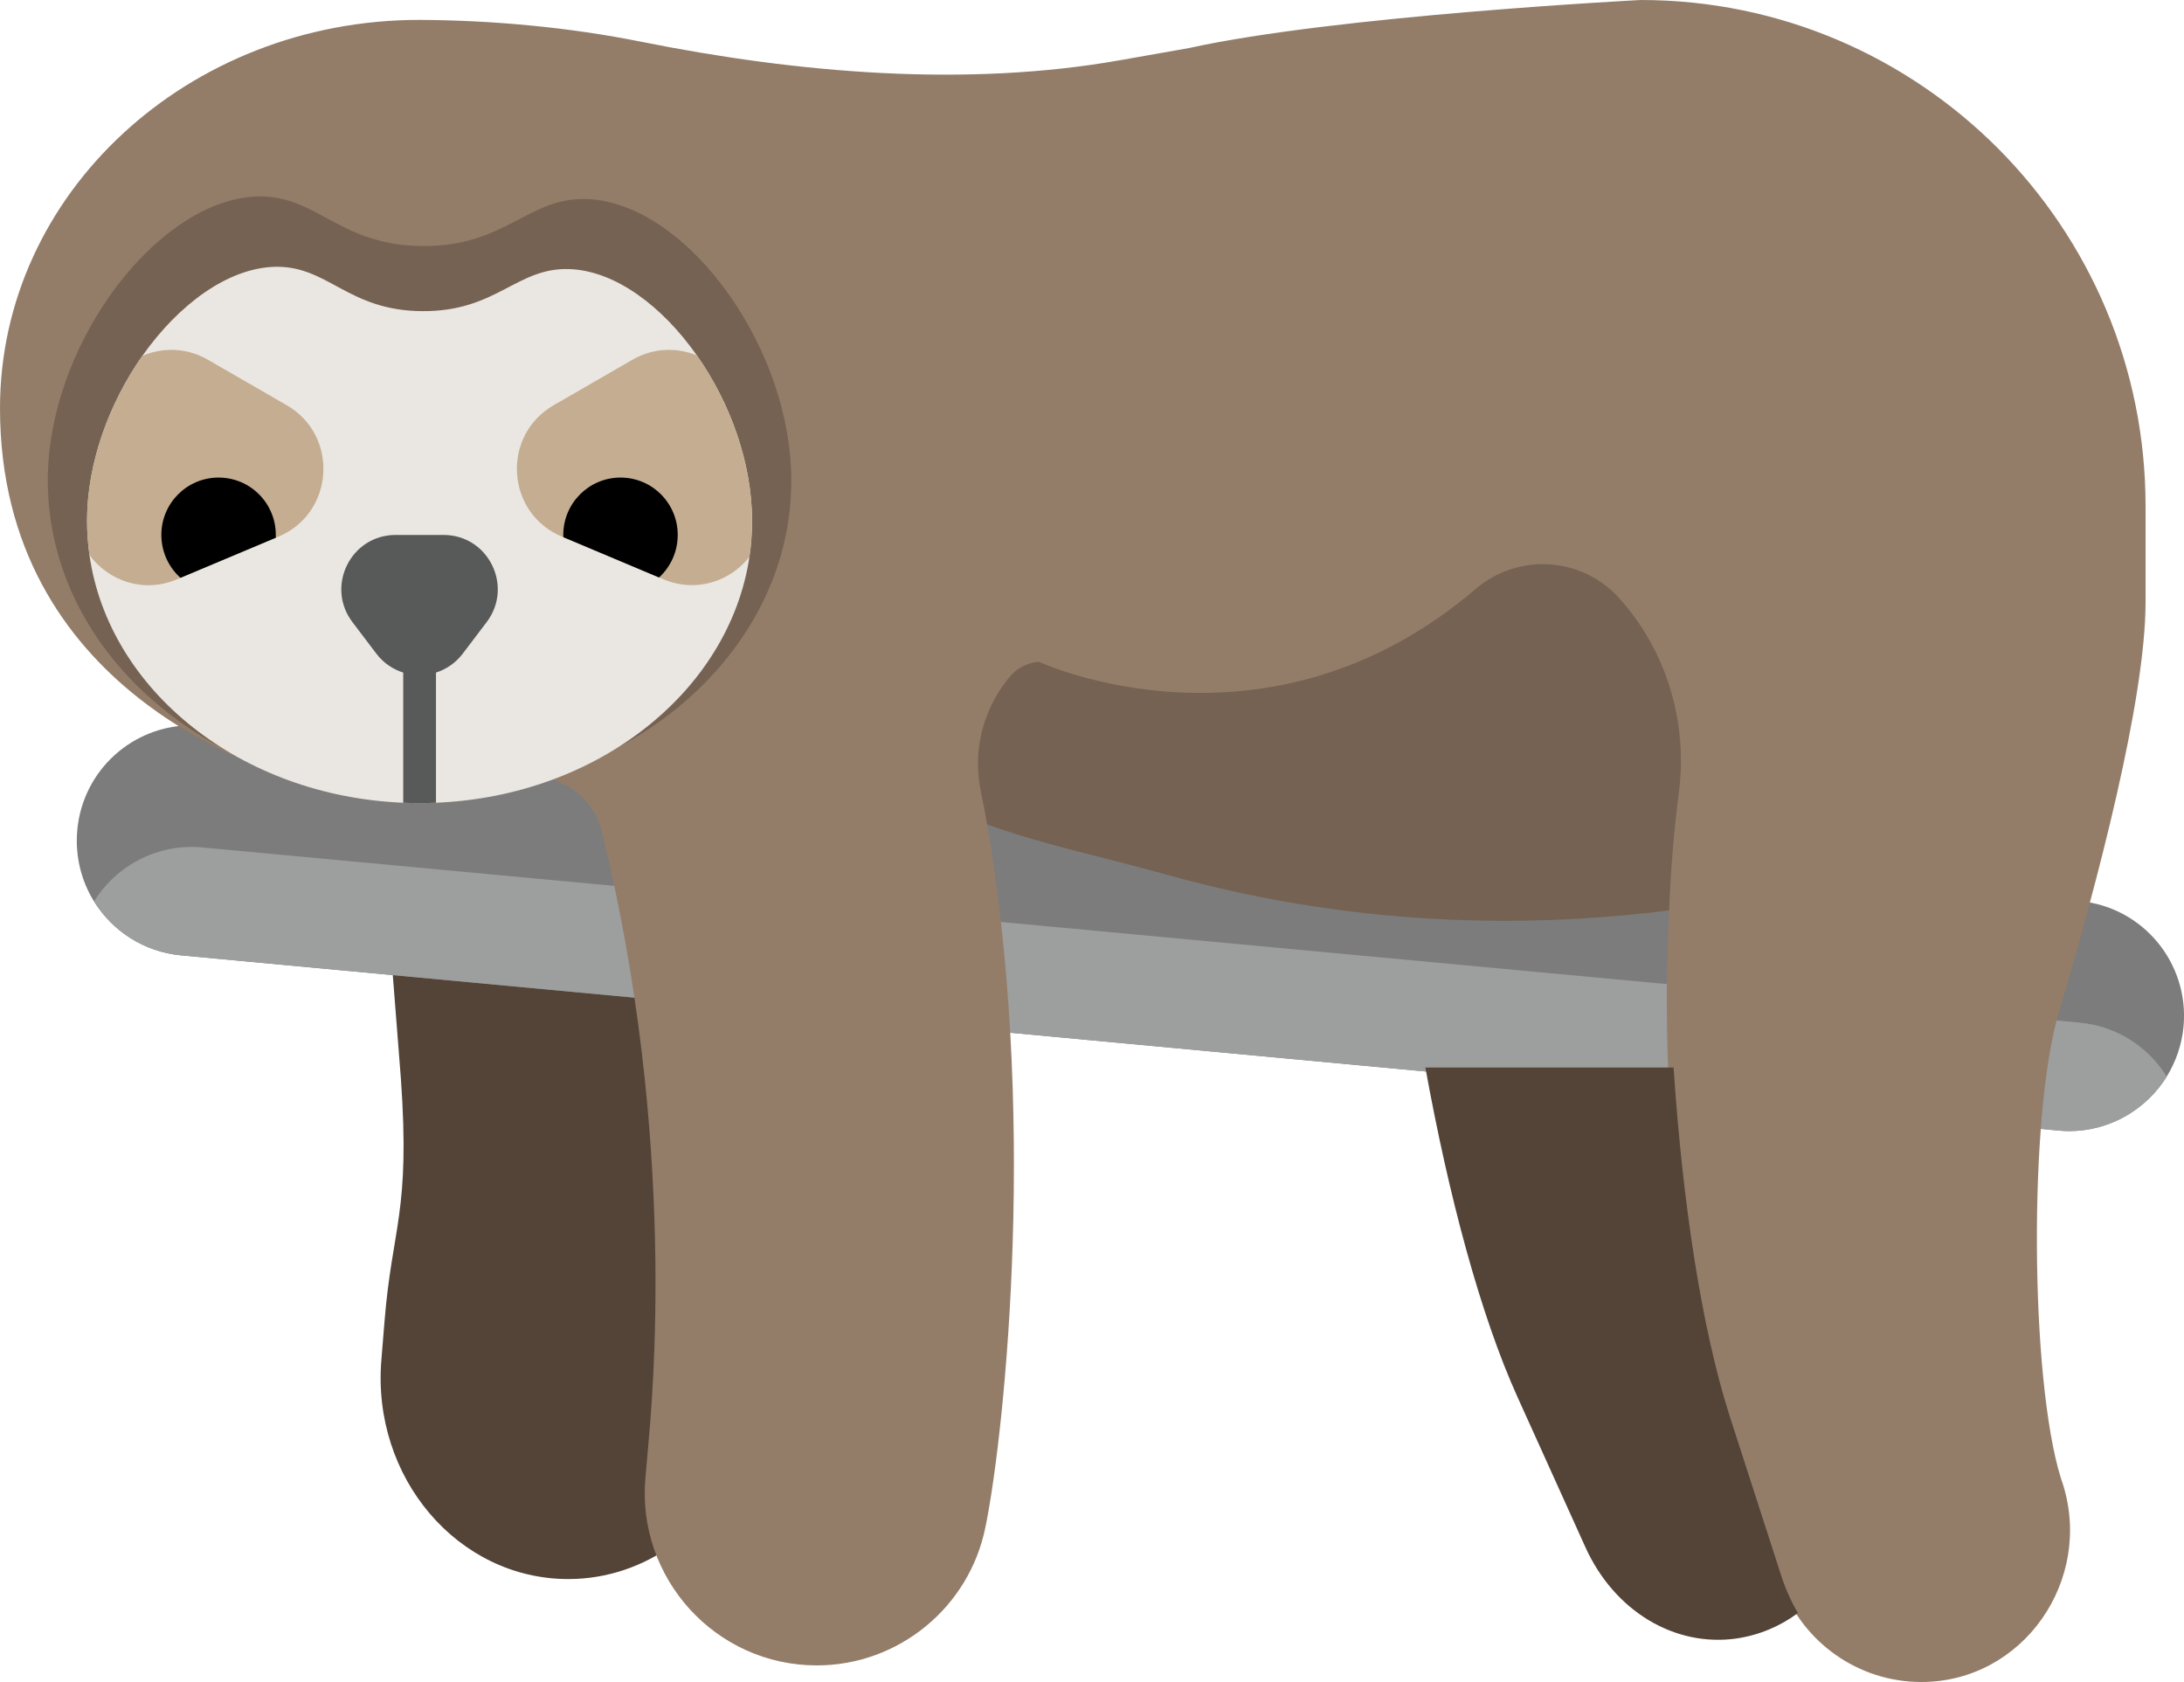 <svg xmlns="http://www.w3.org/2000/svg" xmlns:xlink="http://www.w3.org/1999/xlink" width="200" height="154" viewBox="0 0 200 154" fill="none"><rect x="0" y="0" width="0" height="0" fill="rgba(249, 249, 249, 1)" /><g opacity="1"  transform="translate(0 0)  rotate(0)"><g opacity="1"  transform="translate(0 0)  rotate(0)"><path id="路径 3" fill-rule="evenodd" style="fill:#544438" opacity="1" d="M61.298 133.685L61.578 130.235C62.468 119.205 62.088 102.865 60.458 87.345L35.818 87.345L36.708 98.715C37.588 111.075 35.908 112.285 35.208 121.025L34.928 124.465C34.008 135.265 41.928 144.575 52.038 144.575C55.568 144.575 58.888 143.425 61.658 141.415L62.068 141.065C61.368 138.765 61.078 136.265 61.298 133.685Z"></path><path id="路径 4" fill-rule="evenodd" style="fill:#7C7C7C" opacity="1" d="M190.448 82.501L18.528 66.461C18.198 66.421 17.868 66.411 17.538 66.411C12.168 66.411 7.588 70.511 7.078 75.981C6.858 78.371 7.438 80.641 8.608 82.531C10.288 85.231 13.168 87.151 16.578 87.471L188.498 103.511C188.828 103.541 189.158 103.561 189.478 103.561C193.198 103.561 196.538 101.591 198.418 98.571C199.248 97.221 199.798 95.671 199.958 93.981C200.488 88.181 196.238 83.041 190.448 82.501Z"></path><path id="路径 5" fill-rule="evenodd" style="fill:#9D9E9E" opacity="1" d="M190.451 93.63L18.531 77.59C18.201 77.55 17.871 77.54 17.551 77.54C13.831 77.54 10.481 79.51 8.611 82.53C10.291 85.24 13.171 87.15 16.581 87.47L188.501 103.51C188.831 103.54 189.151 103.56 189.481 103.56C193.201 103.56 196.541 101.59 198.421 98.57C196.741 95.86 193.861 93.95 190.451 93.63Z"></path><path id="路径 6" fill-rule="evenodd" style="fill:#937D69" opacity="1" d="M196.48 46.33C196.48 33.54 191.31 21.95 182.95 13.57C174.58 5.19 163.02 0 150.26 0C150.26 0 122.34 1.43 108.88 4.4L102.64 5.5C88.53 8.01 73.16 6.71 58.76 3.83C55.42 3.16 52.04 2.67 48.64 2.34C45.25 2.01 41.84 1.84 38.42 1.82C17.2 1.82 0 17.74 0 37.37C0 63.17 24.01 70.66 28.63 71.74C33.43 72.87 38.43 72.91 43.29 72L47.47 71.21C50.9 70.57 54.26 72.7 55.1 76.08C62.11 104.49 59.68 128.62 59.37 132.28L59.11 135.24C58.26 144.49 65.53 152.48 74.8 152.48C78.56 152.48 82.05 151.14 84.79 148.89C87.53 146.64 89.52 143.46 90.25 139.77L90.3 139.53C92.01 130.92 95.15 101.31 90.12 73.93L90.13 73.93C100.98 77.88 128.23 86.46 152.85 83.35C150.92 122.14 163.14 145.07 163.14 145.07C165.13 150.43 170.22 153.99 175.92 154C185.27 154.02 191.78 144.63 188.86 135.73L188.73 135.35C185.88 126.23 185.79 102 188.5 92.84C192.04 80.89 196.48 64.08 196.48 55.12L196.48 46.33Z"></path><path id="路径 7" fill-rule="evenodd" style="fill:#756252" opacity="1" d="M148.447 54.955C148.387 54.895 148.327 54.825 148.277 54.765C144.857 50.965 139.037 50.605 135.147 53.915C115.967 70.285 95.147 60.595 95.147 60.595C94.058 60.665 93.037 61.205 92.377 62.075L92.088 62.445C90.438 64.615 89.558 67.245 89.558 69.935C89.558 70.805 89.657 71.685 89.838 72.555C90.127 73.925 90.397 75.485 90.397 75.485C95.757 77.395 100.787 78.395 107.187 80.175C125.397 85.225 141.557 84.775 152.848 83.355C153.007 79.525 153.298 75.905 153.737 72.625C154.577 66.255 152.688 59.775 148.447 54.955Z"></path><path id="路径 8" fill-rule="evenodd" style="fill:#544438" opacity="1" d="M163.138 144.328L158.448 129.818C155.808 121.648 154.068 109.938 153.258 97.738L130.528 97.738C132.638 109.398 135.558 120.398 138.978 127.938L145.188 141.668C147.828 147.498 153.338 150.818 159.008 150.018L159.008 150.018C161.108 149.708 163.008 148.898 164.648 147.688C164.648 147.688 164.648 147.688 164.648 147.688C164.038 146.648 163.528 145.528 163.138 144.328Z"></path><path id="路径 9" fill-rule="evenodd" style="fill:#756252" opacity="1" d="M66.824 27.067C63.254 21.977 58.444 18.417 53.814 18.227C48.374 17.997 46.364 22.567 38.734 22.527C31.044 22.497 29.054 17.847 23.584 17.987C18.814 18.117 13.764 21.807 10.034 27.107C6.664 31.907 4.374 38.017 4.374 43.997C4.374 45.177 4.464 46.347 4.624 47.487C6.584 61.337 20.094 72.167 36.744 72.847C37.294 72.877 37.854 72.887 38.424 72.887C38.984 72.887 39.544 72.877 40.104 72.847C56.674 72.167 70.134 61.437 72.194 47.687C72.374 46.477 72.464 45.247 72.464 43.997C72.464 38.027 70.194 31.867 66.824 27.067Z"></path></g><g opacity="1"  transform="translate(7.971 24.428)  rotate(0)"><path id="路径 10" fill-rule="evenodd" style="fill:#EAE6E1" opacity="1" d="M55.85 8.12C52.66 3.57 48.36 0.38 44.22 0.21C39.35 0.01 37.56 4.09 30.73 4.06C23.85 4.03 22.08 -0.13 17.18 0C12.91 0.12 8.4 3.42 5.06 8.16C2.05 12.45 0 17.92 0 23.26C0 24.32 0.08 25.36 0.22 26.39C1.98 38.77 14.06 48.45 28.95 49.07C29.45 49.09 29.95 49.1 30.45 49.1C30.95 49.1 31.45 49.09 31.95 49.07C46.77 48.46 58.81 38.86 60.66 26.56C60.82 25.48 60.9 24.38 60.9 23.26C60.9 17.92 58.87 12.41 55.85 8.12Z"></path><path id="路径 11" fill-rule="evenodd" style="fill:#C4AD90" opacity="1" d="M18.29 12.677L11.06 8.507C9.13 7.387 6.92 7.357 5.06 8.157C2.05 12.447 0 17.917 0 23.267C0 24.317 0.08 25.367 0.22 26.387C1.94 28.727 5.13 29.917 8.23 28.617L8.56 28.477L17.28 24.807L17.54 24.697C22.65 22.547 23.09 15.457 18.29 12.677Z"></path><path id="路径 12" fill-rule="evenodd" style="fill:#C4AD90" opacity="1" d="M55.856 8.119C54.016 7.359 51.846 7.409 49.946 8.509L42.726 12.679C37.916 15.459 38.356 22.549 43.476 24.699L43.616 24.759L52.376 28.439C52.376 28.439 52.376 28.439 52.386 28.439L52.786 28.609C55.806 29.879 58.906 28.779 60.656 26.559C60.816 25.479 60.896 24.379 60.896 23.259C60.896 17.919 58.866 12.419 55.856 8.119Z"></path><path id="路径 13" fill-rule="evenodd" style="fill:#000000" opacity="1" d="M12.045 19.297C9.145 19.297 6.805 21.647 6.805 24.547C6.805 26.107 7.485 27.517 8.555 28.477L17.285 24.807C17.285 24.717 17.285 24.637 17.285 24.547C17.285 21.647 14.945 19.297 12.045 19.297Z"></path><path id="路径 14" fill-rule="evenodd" style="fill:#000000" opacity="1" d="M48.851 19.297C45.961 19.297 43.611 21.647 43.611 24.547C43.611 24.617 43.611 24.687 43.621 24.757L52.381 28.447C52.381 28.447 52.381 28.447 52.381 28.447C53.431 27.477 54.091 26.097 54.091 24.547C54.091 21.647 51.751 19.297 48.851 19.297Z"></path><path id="路径 15" fill-rule="evenodd" style="fill:#585959" opacity="1" d="M28.254 24.552C24.144 24.552 21.824 29.262 24.304 32.532L26.504 35.431C27.154 36.282 28.014 36.852 28.954 37.151L28.954 49.072C29.444 49.092 29.944 49.102 30.454 49.102C30.954 49.102 31.454 49.092 31.954 49.072L31.954 37.151C32.884 36.852 33.744 36.282 34.394 35.431L36.594 32.532C39.074 29.262 36.754 24.552 32.654 24.552L28.254 24.552Z"></path></g></g></svg>